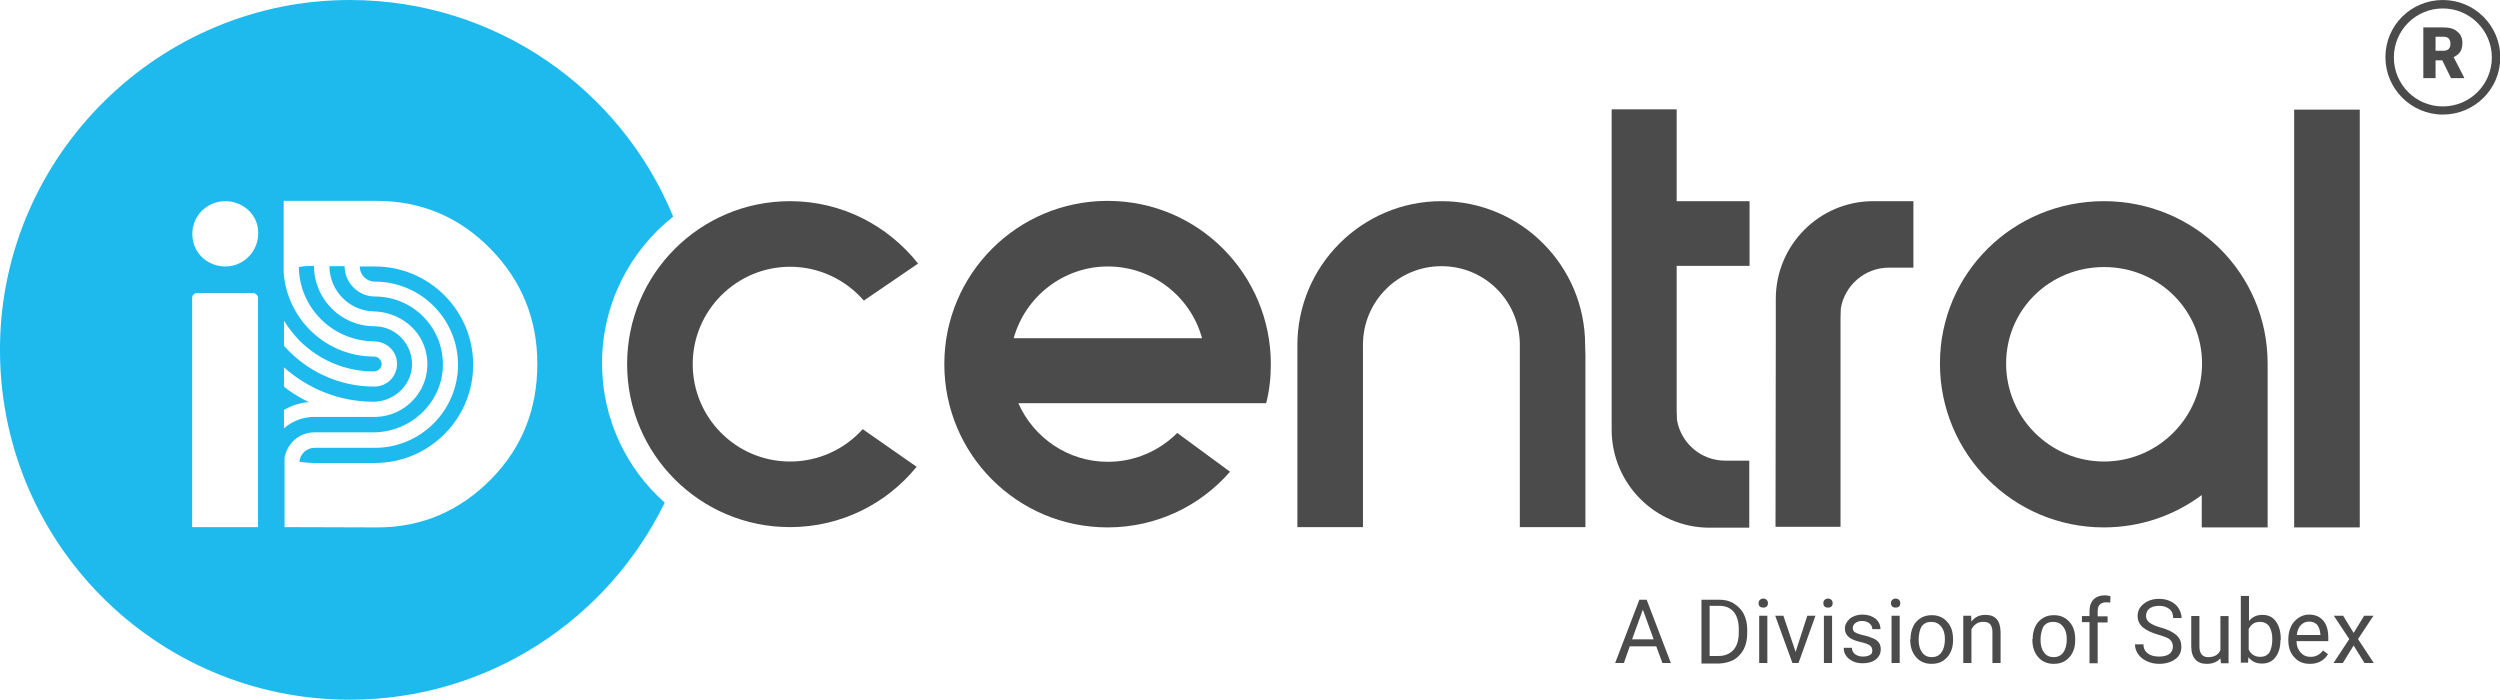 <?xml version="1.0" ?>
<svg xmlns="http://www.w3.org/2000/svg" viewBox="0 0 857.5 240" xml:space="preserve">
	<style type="text/css">
	.st0{fill:#4b4b4c;}
	.st1{fill:#1EBAED;}
	.st2{enable-background:new    ;}
</style>
	<g id="b">
		<g id="c">
			<g>
				<g>
					<g>
						<path class="st0" d="M295.9,147.2c-6.1,6.8-15,11.1-24.9,11.1c-18.5,0-33.4-15-33.4-33.4s15-33.4,33.4-33.4       c10.1,0,19.1,4.5,25.3,11.6l18.6-12.7C304.6,77.4,288.8,69,271,69c-30.9,0-55.9,25-55.9,55.9s25,55.9,55.9,55.9       c17.5,0,33.2-8.1,43.4-20.7L295.9,147.2z"/>
					</g>
					<g>
						<path class="st0" d="M403.8,148.5c-6.1,6.1-14.5,9.9-23.8,9.9c-13.7,0-25.5-8.3-30.7-20.1h85c1.1-4.3,1.6-8.8,1.6-13.4       c0-30.9-25-56-56-56s-56,25.1-56,56s25,56,56,56c16.8,0,31.8-7.4,42-19.1L403.8,148.5L403.8,148.5z M380,91.4       c15.4,0,28.4,10.4,32.3,24.6h-64.6C351.6,101.9,364.6,91.4,380,91.4z"/>
					</g>
					<g>
						<path class="st0" d="M445,120.2v60.6h22.5v-21.2l0,0v-40.9c0-0.2,0-0.3,0-0.5c0-14.8,12-26.9,26.9-26.9s26.6,11.8,26.9,26.4       l0,0v0c0,0.2,0,0.3,0,0.5s0,0.3,0,0.5v40.9h0v21.2h22.5v-59c0-1.2-0.1-2.3-0.1-3.5c0-27.2-22.1-49.3-49.3-49.3       S445,91.1,445,118.4L445,120.2L445,120.2z"/>
					</g>
					<g>
						<path class="st0" d="M575.1,69V37.5h-22.3l0,97.3c0,2.7,0,5.2,0,7.6v4.6h0c0,0.1,0,0.2,0,0.4c0,18.5,15,33.5,33.4,33.6h13.8       V158H592c-0.1,0-0.2,0-0.3,0c-8.3,0-15.2-6.1-16.5-14c0-0.4-0.1-2.7-0.1-3.1v-25.2l0,0V91.2h23.7c0,0,0,0,0,0h1.3V69L575.1,69       L575.1,69z"/>
					</g>
					<g>
						<path class="st0" d="M609.1,115.1c0-2.7,0-5.2,0-7.6v-4.6h0c0-0.1,0-0.2,0-0.4c0-18.5,15-33.5,33.4-33.5h13.8v22.8h-8.1       c-0.1,0-0.2,0-0.3,0c-8.3,0-15.2,6.1-16.5,14c0,0.4-0.1,2.7-0.1,3.1v25.2l0,0v46.6H609L609.1,115.1L609.1,115.1z"/>
					</g>
					<g>
						<path class="st0" d="M777.8,124.7c0-31-25.1-55.7-56.2-55.7s-56.2,24.7-56.2,55.7s25.1,56.2,56.2,56.2       c12.6,0,24.2-4.1,33.6-11.1v11.1h22.6v-55.4h0C777.8,125.2,777.8,125,777.8,124.7z M721.7,158.3c-18.5,0-33.6-15-33.6-33.6       s15-33.1,33.6-33.1s33.6,14.6,33.6,33.1S740.2,158.3,721.7,158.3z"/>
					</g>
					<g>
						<g>
							<path class="st1" d="M206.5,124.6c0-20.4,9.6-38.6,24.4-50.3C213,30.7,170.2,0.1,120.2,0C54.8-0.1,0.9,52.9,0,118.3        C-0.9,185.4,53.1,240,120,240c47.5,0,88.5-27.6,108-67.6C214.8,160.7,206.5,143.6,206.5,124.6z M88.5,102.2v78.6H65.9v-78.6        c0-1,0.8-1.7,1.7-1.7h19.1C87.7,100.5,88.5,101.3,88.5,102.2L88.5,102.2z M77.3,91.4L77.3,91.4c-5.2,0-9.8-3.4-11-8.4        c-1.8-7.4,3.8-14,10.9-14h0.1c5.2,0,9.8,3.4,11,8.4C89.9,84.8,84.4,91.4,77.3,91.4z M168.5,164.3        c-10.7,10.9-23.8,16.6-39,16.6l-31.9-0.1v-23.7h0c0.8-5,5.1-8.8,10.2-8.8H128c12.6,0,23.4-9.8,23.9-22.4        c0.5-13.3-10.1-24.2-23.3-24.2c-5.7,0-10.4-4.7-10.4-10.4H113c0,8.4,6.8,15.3,15.1,15.5c8.9,0.2,16.7,6.2,18.2,14.9        c2,11.4-6.8,21.3-17.9,21.3h-20.7c-3.9,0-7.5,1.5-10.3,3.9v-6.3c2.6-1.5,5.4-2.4,8.5-2.7c-2.3-1.1-4.5-2.4-6.7-3.9        c-1.2-0.9-1.1-0.8-1.8-1.4v-6.6c8.4,7.5,19.1,11.7,30.4,11.8c6.9,0.1,13-5.1,13.5-12c0.5-7.6-5.5-13.9-12.9-13.9        c-11.4,0-20.7-9.3-20.7-20.7h-0.2c-1.7,0-3.4,0.1-5,0.4c0.1,6.8,2.8,13.1,7.6,17.9c4.8,4.8,11.3,7.5,18.2,7.6        c3.9,0,7.3,2.8,7.8,6.6c0.7,4.8-3,8.9-7.7,8.9c-12.3,0-23.4-5.4-31-14v-8.6c1.5,2.4,3.3,4.7,5.3,6.8        c6.8,6.8,15.9,10.6,25.5,10.6c1.3,0,2.6-1,2.7-2.3c0.1-1.5-1.1-2.8-2.6-2.8c-16.4,0-29.8-12.7-31-28.8V68.9h31.9        c15.2,0,28.3,5.5,39,16.4c10.7,10.9,16.1,24.1,16.1,39.5S179.2,153.4,168.5,164.3L168.5,164.3z"/>
						</g>
						<g>
							<path class="st1" d="M128.6,91.4h-5.2c0,2.9,2.3,5.2,5.2,5.2c15.7,0,28.5,12.8,28.5,28.5c0,15.7-12.8,28.5-28.5,28.5h-20.7        c-2.7,0-5,2.1-5.2,4.8c1.6,0.2,3.3,0.4,5,0.4h20.9c18.6,0,33.7-15.1,33.7-33.7S147.2,91.4,128.6,91.4L128.6,91.4z"/>
						</g>
					</g>
					<g>
						<rect x="786.9" y="37.6" class="st0" width="22.5" height="143.3"/>
					</g>
				</g>
				<g>
					<g>
						<path class="st0" d="M837.9,39.3c-10.8,0-19.7-8.8-19.7-19.7S827,0,837.9,0s19.7,8.8,19.7,19.7S848.7,39.3,837.9,39.3z        M837.9,2.9c-9.3,0-16.8,7.5-16.8,16.8s7.5,16.8,16.8,16.8s16.8-7.5,16.8-16.8S847.1,2.9,837.9,2.9z"/>
					</g>
					<g>
						<path class="st0" d="M837.7,20.7h-2.3v6.1h-4.2V9.4h6.8c2.1,0,3.7,0.4,4.8,1.4c1.2,0.9,1.8,2.2,1.8,3.9c0,1.2-0.2,2.2-0.7,3       c-0.5,0.8-1.3,1.4-2.3,1.9l3.6,7v0.2h-4.5L837.7,20.7L837.7,20.7z M835.4,17.4h2.7c0.8,0,1.4-0.2,1.8-0.6       c0.4-0.4,0.6-1,0.6-1.8s-0.2-1.3-0.6-1.8c-0.4-0.4-1-0.6-1.8-0.6h-2.7V17.4z"/>
					</g>
				</g>
				<g class="st2">
					<path class="st0" d="M568.1,221.7H559l-2,5.7h-3l8.3-21.7h2.5l8.3,21.7h-2.9L568.1,221.7z M559.8,219.3h7.4l-3.7-10.2      L559.8,219.3z"/>
					<path class="st0" d="M583.6,227.4v-21.7h6.1c1.9,0,3.6,0.4,5,1.3s2.6,2,3.4,3.6c0.8,1.5,1.2,3.3,1.2,5.3v1.4      c0,2-0.4,3.8-1.2,5.4c-0.8,1.5-1.9,2.7-3.4,3.6c-1.5,0.8-3.2,1.2-5.1,1.3H583.6z M586.4,208v17h3c2.2,0,3.9-0.7,5.2-2.1      c1.2-1.4,1.8-3.3,1.8-5.9v-1.3c0-2.5-0.6-4.4-1.7-5.8c-1.2-1.4-2.8-2.1-4.9-2.1H586.4z"/>
					<path class="st0" d="M603.2,206.9c0-0.4,0.1-0.8,0.4-1.1c0.3-0.3,0.7-0.5,1.2-0.5c0.5,0,0.9,0.2,1.2,0.5      c0.3,0.3,0.4,0.7,0.4,1.1c0,0.4-0.1,0.8-0.4,1.1c-0.3,0.3-0.7,0.4-1.2,0.4c-0.5,0-0.9-0.1-1.2-0.4      C603.3,207.8,603.2,207.4,603.2,206.9z M606.2,227.4h-2.8v-16.2h2.8V227.4z"/>
					<path class="st0" d="M615.9,223.6l4-12.4h2.8l-5.8,16.2h-2.1l-5.9-16.2h2.8L615.9,223.6z"/>
					<path class="st0" d="M625.4,206.9c0-0.4,0.1-0.8,0.4-1.1s0.7-0.5,1.2-0.5s0.9,0.2,1.2,0.5c0.3,0.3,0.4,0.7,0.4,1.1      c0,0.4-0.1,0.8-0.4,1.1c-0.3,0.3-0.7,0.4-1.2,0.4s-0.9-0.1-1.2-0.4C625.6,207.8,625.4,207.4,625.4,206.9z M628.4,227.4h-2.8      v-16.2h2.8V227.4z"/>
					<path class="st0" d="M642.2,223.1c0-0.7-0.3-1.3-0.8-1.7c-0.6-0.4-1.5-0.8-2.9-1.1c-1.4-0.3-2.5-0.7-3.3-1.1      c-0.8-0.4-1.4-0.9-1.8-1.5c-0.4-0.6-0.6-1.3-0.6-2.1c0-1.3,0.6-2.4,1.7-3.4c1.1-0.9,2.6-1.4,4.3-1.4c1.8,0,3.3,0.5,4.5,1.4      c1.1,0.9,1.7,2.2,1.7,3.6h-2.8c0-0.8-0.3-1.4-1-2c-0.6-0.5-1.5-0.8-2.4-0.8c-1,0-1.8,0.2-2.4,0.7s-0.9,1-0.9,1.7      c0,0.7,0.3,1.2,0.8,1.5c0.5,0.3,1.5,0.7,2.9,1c1.4,0.3,2.5,0.7,3.4,1.1c0.9,0.4,1.5,0.9,1.9,1.5c0.4,0.6,0.6,1.3,0.6,2.2      c0,1.4-0.6,2.6-1.7,3.5c-1.2,0.9-2.7,1.3-4.5,1.3c-1.3,0-2.4-0.2-3.4-0.7c-1-0.5-1.8-1.1-2.3-1.9c-0.6-0.8-0.8-1.7-0.8-2.7h2.8      c0,0.9,0.4,1.7,1.1,2.2c0.7,0.5,1.6,0.8,2.7,0.8c1,0,1.9-0.2,2.5-0.6S642.2,223.8,642.2,223.1z"/>
					<path class="st0" d="M648.6,206.9c0-0.4,0.1-0.8,0.4-1.1c0.3-0.3,0.7-0.5,1.2-0.5c0.5,0,0.9,0.2,1.2,0.5      c0.3,0.3,0.4,0.7,0.4,1.1c0,0.4-0.1,0.8-0.4,1.1c-0.3,0.3-0.7,0.4-1.2,0.4c-0.5,0-0.9-0.1-1.2-0.4      C648.8,207.8,648.6,207.4,648.6,206.9z M651.6,227.4h-2.8v-16.2h2.8V227.4z"/>
					<path class="st0" d="M655.3,219.2c0-1.6,0.3-3,0.9-4.3c0.6-1.3,1.5-2.2,2.6-2.9c1.1-0.7,2.4-1,3.8-1c2.2,0,4,0.8,5.3,2.3      c1.4,1.5,2,3.5,2,6.1v0.2c0,1.6-0.3,3-0.9,4.2c-0.6,1.2-1.5,2.2-2.6,2.9c-1.1,0.7-2.4,1-3.9,1c-2.2,0-4-0.8-5.3-2.3s-2-3.5-2-6      V219.2z M658.1,219.5c0,1.8,0.4,3.2,1.2,4.3c0.8,1.1,1.9,1.6,3.3,1.6c1.4,0,2.5-0.5,3.3-1.6s1.2-2.6,1.2-4.6      c0-1.8-0.4-3.2-1.3-4.3s-2-1.6-3.4-1.6c-1.4,0-2.5,0.5-3.3,1.6C658.5,215.9,658.1,217.5,658.1,219.5z"/>
					<path class="st0" d="M676.1,211.2l0.1,2c1.2-1.6,2.8-2.3,4.8-2.3c3.4,0,5.1,1.9,5.2,5.8v10.7h-2.8v-10.7c0-1.2-0.3-2-0.8-2.6      c-0.5-0.6-1.3-0.8-2.4-0.8c-0.9,0-1.7,0.2-2.4,0.7c-0.7,0.5-1.2,1.1-1.6,1.9v11.5h-2.8v-16.2H676.1z"/>
					<path class="st0" d="M697.2,219.2c0-1.6,0.3-3,0.9-4.3c0.6-1.3,1.5-2.2,2.6-2.9c1.1-0.7,2.4-1,3.8-1c2.2,0,4,0.8,5.3,2.3      c1.4,1.5,2,3.5,2,6.1v0.2c0,1.6-0.3,3-0.9,4.2c-0.6,1.2-1.5,2.2-2.6,2.9c-1.1,0.7-2.4,1-3.9,1c-2.2,0-4-0.8-5.3-2.3s-2-3.5-2-6      V219.2z M699.9,219.5c0,1.8,0.4,3.2,1.2,4.3c0.8,1.1,1.9,1.6,3.3,1.6c1.4,0,2.5-0.5,3.3-1.6c0.8-1.1,1.2-2.6,1.2-4.6      c0-1.8-0.4-3.2-1.3-4.3c-0.8-1.1-2-1.6-3.4-1.6c-1.4,0-2.5,0.5-3.3,1.6C700.4,215.9,699.9,217.5,699.9,219.5z"/>
					<path class="st0" d="M716.7,227.4v-14h-2.6v-2.1h2.6v-1.7c0-1.7,0.5-3.1,1.4-4c0.9-0.9,2.2-1.4,3.9-1.4c0.6,0,1.3,0.1,1.9,0.3      l-0.1,2.2c-0.5-0.1-1-0.1-1.5-0.1c-0.9,0-1.6,0.3-2.1,0.8c-0.5,0.5-0.7,1.3-0.7,2.3v1.7h3.4v2.1h-3.4v14H716.7z"/>
					<path class="st0" d="M740.3,217.7c-2.5-0.7-4.2-1.6-5.4-2.6c-1.1-1-1.7-2.3-1.7-3.8c0-1.7,0.7-3.1,2.1-4.2s3.1-1.7,5.3-1.7      c1.5,0,2.8,0.3,4,0.9c1.2,0.6,2.1,1.4,2.7,2.4c0.6,1,1,2.1,1,3.3h-2.9c0-1.3-0.4-2.4-1.3-3.1s-2-1.1-3.5-1.1      c-1.4,0-2.5,0.3-3.3,0.9s-1.2,1.5-1.2,2.6c0,0.9,0.4,1.6,1.1,2.2c0.8,0.6,2,1.2,3.8,1.7c1.8,0.5,3.2,1.1,4.2,1.7      c1,0.6,1.8,1.3,2.3,2.1c0.5,0.8,0.7,1.8,0.7,2.9c0,1.8-0.7,3.2-2.1,4.2s-3.2,1.6-5.5,1.6c-1.5,0-2.9-0.3-4.2-0.9      c-1.3-0.6-2.3-1.4-3-2.4c-0.7-1-1.1-2.1-1.1-3.4h2.9c0,1.3,0.5,2.4,1.5,3.1c1,0.8,2.3,1.1,3.9,1.1c1.5,0,2.7-0.3,3.5-0.9      c0.8-0.6,1.2-1.5,1.2-2.5c0-1.1-0.4-1.9-1.1-2.5C743.7,218.8,742.3,218.3,740.3,217.7z"/>
					<path class="st0" d="M761.6,225.8c-1.1,1.3-2.7,1.9-4.7,1.9c-1.7,0-3-0.5-3.9-1.5c-0.9-1-1.4-2.5-1.4-4.4v-10.5h2.8v10.4      c0,2.4,1,3.7,3,3.7c2.1,0,3.5-0.8,4.2-2.4v-11.7h2.8v16.2h-2.6L761.6,225.8z"/>
					<path class="st0" d="M782.2,219.5c0,2.5-0.6,4.5-1.7,5.9c-1.1,1.5-2.7,2.2-4.6,2.2c-2,0-3.6-0.7-4.7-2.2l-0.1,1.9h-2.5v-22.9      h2.8v8.6c1.1-1.4,2.7-2.1,4.6-2.1c2,0,3.5,0.7,4.6,2.2c1.1,1.5,1.7,3.5,1.7,6.1V219.5z M779.4,219.2c0-1.9-0.4-3.3-1.1-4.4      c-0.7-1-1.8-1.5-3.1-1.5c-1.8,0-3.1,0.8-3.9,2.5v7c0.8,1.7,2.2,2.5,4,2.5c1.3,0,2.4-0.5,3.1-1.5      C779,222.8,779.4,221.2,779.4,219.2z"/>
					<path class="st0" d="M792.3,227.7c-2.2,0-4-0.7-5.3-2.2c-1.4-1.4-2.1-3.4-2.1-5.8v-0.5c0-1.6,0.3-3,0.9-4.3      c0.6-1.3,1.5-2.2,2.6-3c1.1-0.7,2.3-1.1,3.6-1.1c2.1,0,3.7,0.7,4.9,2.1c1.2,1.4,1.7,3.4,1.7,5.9v1.1h-10.9      c0,1.6,0.5,2.9,1.4,3.9c0.9,1,2,1.5,3.4,1.5c1,0,1.8-0.2,2.5-0.6c0.7-0.4,1.3-0.9,1.8-1.6l1.7,1.3      C797.1,226.6,795.1,227.7,792.3,227.7z M792,213.2c-1.1,0-2,0.4-2.8,1.2c-0.8,0.8-1.2,1.9-1.4,3.4h8.1v-0.2      c-0.1-1.4-0.5-2.5-1.1-3.3C794.1,213.6,793.2,213.2,792,213.2z"/>
					<path class="st0" d="M807.3,217.1l3.6-5.9h3.2l-5.3,8l5.4,8.2H811l-3.7-6l-3.7,6h-3.2l5.4-8.2l-5.3-8h3.2L807.3,217.1z"/>
				</g>
			</g>
		</g>
	</g>
</svg>